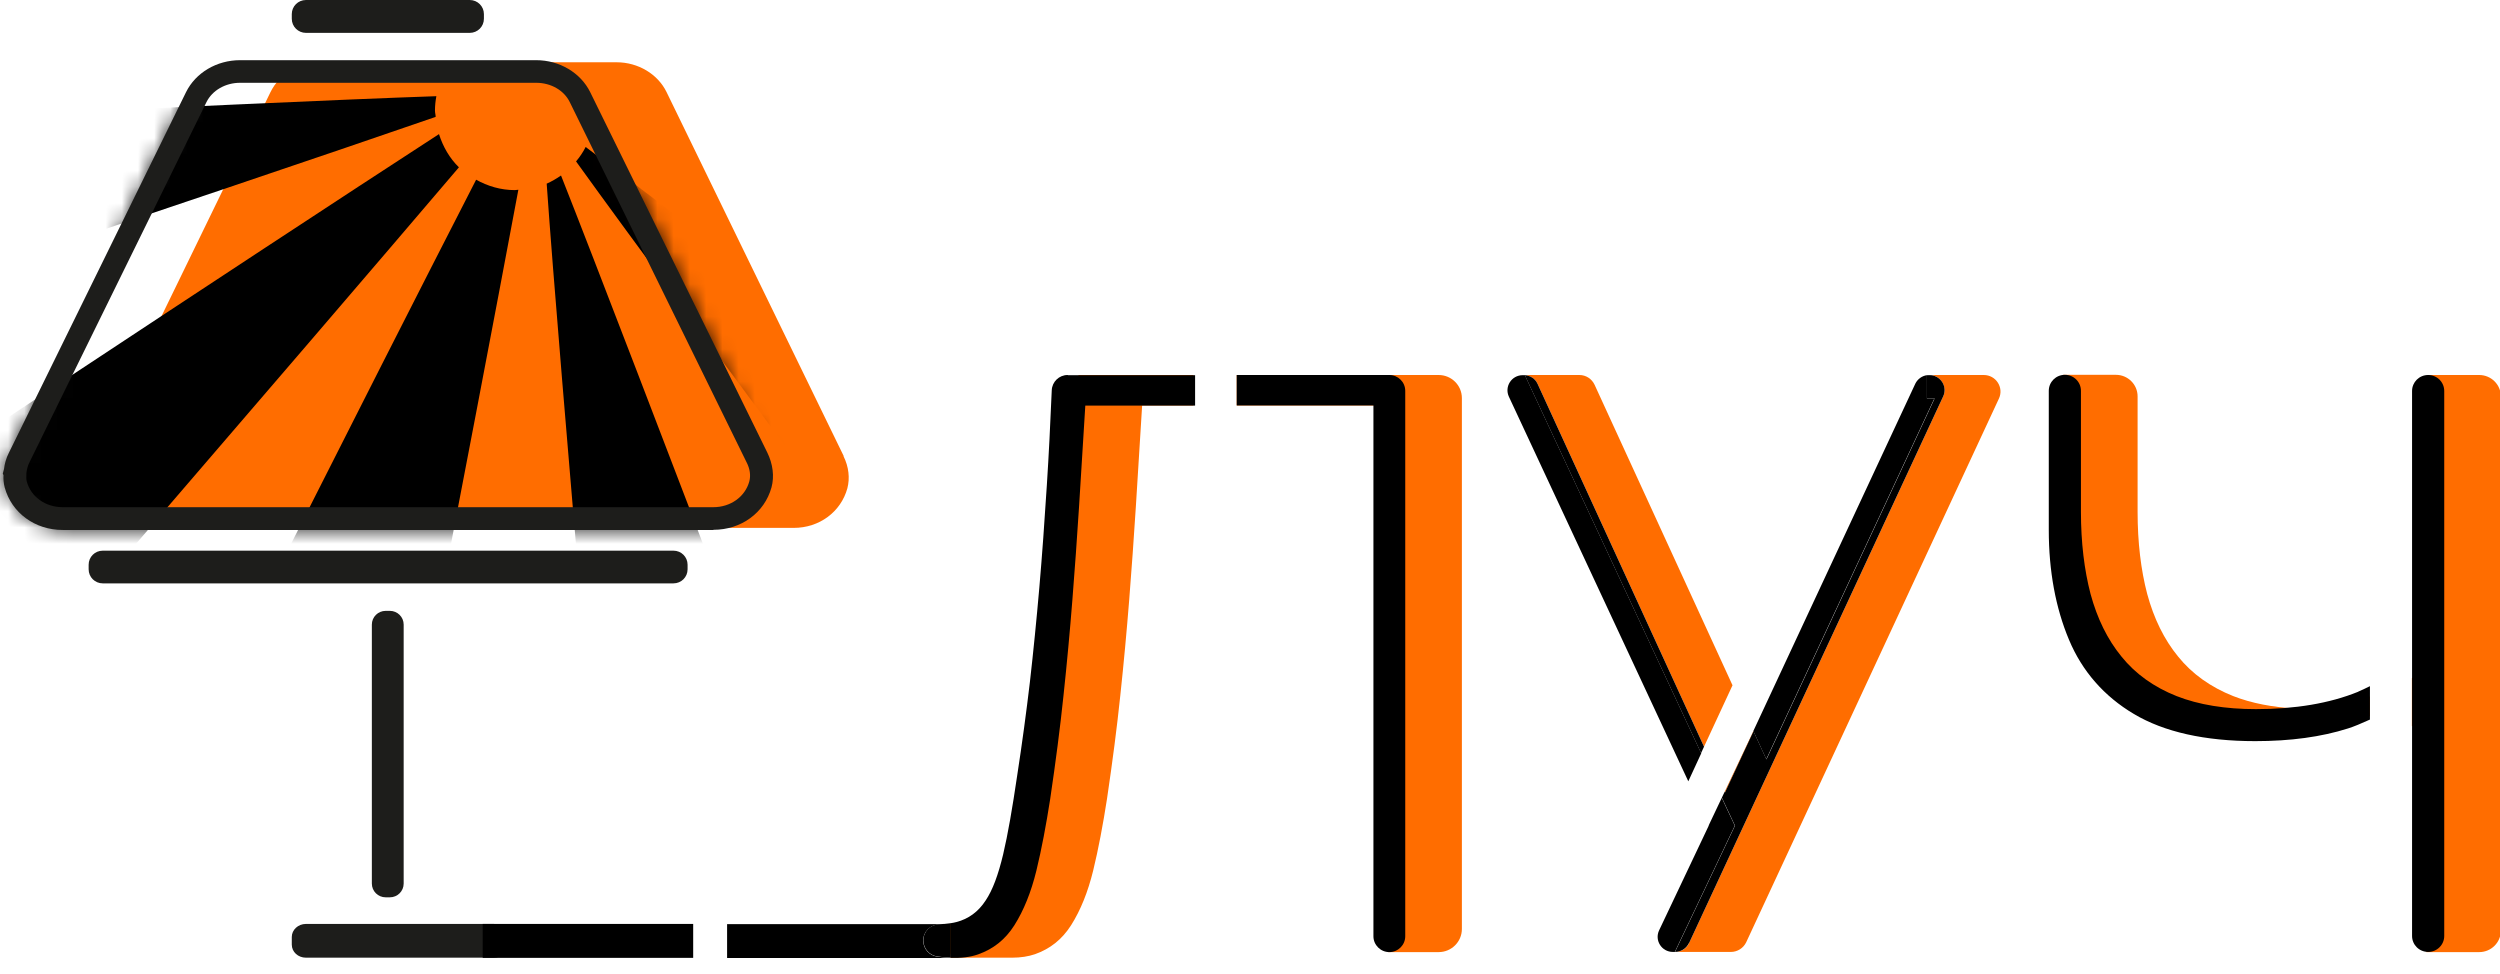 <svg width="154" height="60" viewBox="0 0 154 60" fill="none" xmlns="http://www.w3.org/2000/svg">
<g clip-path="url(#clip0_1754_15432)">
<path d="M30.413 56.914H18.846C18.362 56.914 17.974 57.279 17.974 57.718V58.189C17.974 58.639 18.362 58.993 18.846 58.993H30.413C30.897 58.993 31.285 58.629 31.285 58.189V57.718C31.285 57.268 30.897 56.914 30.413 56.914Z" fill="#1D1D1B"/>
<path d="M51.972 28.093L41.063 5.679C40.525 4.564 39.308 3.836 37.983 3.836H19.74C18.415 3.836 17.209 4.554 16.66 5.679L5.751 28.104C5.6 28.414 5.503 28.757 5.471 29.078L5.428 29.271L5.449 29.325C5.439 29.529 5.449 29.796 5.514 30.075C5.912 31.532 7.237 32.518 8.82 32.518H48.892C50.475 32.518 51.8 31.532 52.199 30.075C52.36 29.453 52.285 28.757 51.962 28.104L51.972 28.093Z" fill="#FF6D00"/>
<path d="M28.937 0.697H18.847C18.752 0.697 18.674 0.773 18.674 0.868V1.157C18.674 1.252 18.752 1.329 18.847 1.329H28.937C29.033 1.329 29.11 1.252 29.11 1.157V0.868C29.11 0.773 29.033 0.697 28.937 0.697Z" fill="#1D1D1B"/>
<path d="M28.937 0H18.846C18.365 0 17.974 0.389 17.974 0.868V1.157C17.974 1.636 18.365 2.025 18.846 2.025H28.937C29.419 2.025 29.809 1.636 29.809 1.157V0.868C29.809 0.389 29.419 0 28.937 0Z" fill="#1D1D1B"/>
<mask id="mask0_1754_15432" style="mask-type:luminance" maskUnits="userSpaceOnUse" x="0" y="3" width="48" height="30">
<path d="M47.137 27.932L36.239 5.732C35.668 4.575 34.419 3.836 33.029 3.836H14.786C13.408 3.836 12.148 4.586 11.577 5.732L0.668 27.932C0.506 28.253 0.409 28.607 0.377 28.918L0.323 29.164L0.356 29.239C0.356 29.443 0.356 29.711 0.431 29.989C0.84 31.5 2.229 32.507 3.877 32.507H43.939C45.586 32.507 46.976 31.5 47.385 29.989C47.557 29.346 47.471 28.618 47.137 27.932Z" fill="white"/>
</mask>
<g mask="url(#mask0_1754_15432)">
<path d="M27.042 8.261C15.163 15.964 -9.789 32.518 -9.789 32.518L-3.177 46.907C-3.177 46.907 18.34 21.975 28.269 10.307C27.699 9.75 27.289 9.043 27.042 8.261Z" fill="black"/>
<path d="M26.891 5.925C15.217 6.321 -20.892 8.143 -20.892 8.143L-22.615 23.861C-22.615 23.861 14.84 11.357 26.837 7.2C26.837 7.071 26.794 6.954 26.794 6.814C26.794 6.504 26.826 6.214 26.88 5.925H26.891Z" fill="black"/>
<path d="M29.325 11.079C22.648 24.075 10.102 49.018 10.102 49.018L23.014 58.243C23.014 58.243 29.066 27.021 31.931 11.689C31.855 11.689 31.791 11.711 31.715 11.711C30.843 11.711 30.035 11.464 29.325 11.068V11.079Z" fill="black"/>
<path d="M37.714 59.357L53.577 60.482C53.577 60.482 38.64 21.118 34.559 10.811C34.279 11.004 33.988 11.175 33.676 11.314C34.43 22.179 37.725 59.357 37.725 59.357H37.714Z" fill="black"/>
<path d="M64.045 48.6L78.153 41.314C78.153 41.314 45.328 15.997 36.077 9.054C35.916 9.375 35.711 9.675 35.485 9.943C42.022 19.039 64.056 48.589 64.056 48.589L64.045 48.6Z" fill="black"/>
</g>
<path d="M43.938 32.646H3.866C2.154 32.646 0.722 31.596 0.291 30.032C0.215 29.753 0.205 29.486 0.215 29.271L0.172 29.175L0.248 28.886C0.28 28.586 0.377 28.221 0.549 27.889L11.459 5.678C12.051 4.478 13.354 3.707 14.786 3.707H33.029C34.462 3.707 35.765 4.478 36.357 5.678L47.266 27.878C47.611 28.586 47.708 29.346 47.525 30.021C47.094 31.586 45.662 32.636 43.949 32.636L43.938 32.646ZM1.626 29.132V29.196C1.626 29.325 1.605 29.507 1.648 29.657C1.906 30.611 2.8 31.243 3.866 31.243H43.938C45.005 31.243 45.898 30.6 46.157 29.657C46.254 29.303 46.2 28.886 45.995 28.489L35.097 6.289C34.742 5.561 33.934 5.1 33.029 5.1H14.786C13.882 5.1 13.074 5.571 12.719 6.289L1.809 28.489C1.712 28.682 1.659 28.896 1.626 29.132Z" fill="#1D1D1B"/>
<path d="M41.483 34.618H6.322C6.227 34.618 6.149 34.695 6.149 34.789V35.079C6.149 35.173 6.227 35.25 6.322 35.25H41.483C41.578 35.25 41.656 35.173 41.656 35.079V34.789C41.656 34.695 41.578 34.618 41.483 34.618Z" fill="#1D1D1B"/>
<path d="M6.332 33.921H41.483C41.968 33.921 42.355 34.307 42.355 34.789V35.068C42.355 35.55 41.968 35.936 41.483 35.936H6.332C5.848 35.936 5.46 35.55 5.46 35.068V34.789C5.46 34.307 5.848 33.921 6.332 33.921Z" fill="#1D1D1B"/>
<path d="M23.606 38.475V54.429C23.606 54.511 23.674 54.579 23.757 54.579H24.016C24.099 54.579 24.166 54.511 24.166 54.429V38.475C24.166 38.392 24.099 38.325 24.016 38.325H23.757C23.674 38.325 23.606 38.392 23.606 38.475Z" fill="#1D1D1B"/>
<path d="M24.015 37.629H23.757C23.287 37.629 22.906 38.008 22.906 38.475V54.429C22.906 54.896 23.287 55.275 23.757 55.275H24.015C24.485 55.275 24.866 54.896 24.866 54.429V38.475C24.866 38.008 24.485 37.629 24.015 37.629Z" fill="#1D1D1B"/>
<path d="M68.32 23.1H66.436C66.339 25.468 66.231 27.75 66.091 29.872C65.951 32.079 65.8 34.2 65.628 36.182C65.456 38.154 65.262 40.114 65.046 42C64.831 43.822 64.572 45.761 64.26 47.786C63.969 49.757 63.679 51.386 63.399 52.618C63.097 53.882 62.752 54.814 62.322 55.457C61.869 56.154 61.266 56.593 60.523 56.786C59.963 56.936 59.285 56.979 58.477 56.914V58.746C58.477 58.746 58.52 58.746 58.552 58.757V58.993H62.354C62.871 58.993 63.345 58.918 63.754 58.779C64.691 58.447 65.423 57.868 65.983 56.989C66.565 56.068 67.017 54.943 67.34 53.625C67.663 52.297 67.943 50.807 68.191 49.211C68.535 46.886 68.805 44.807 69.009 42.857C69.225 40.843 69.408 38.85 69.559 36.954C69.709 35.025 69.849 33.118 69.968 31.221L70.356 24.975H73.511V23.1H68.352H68.32Z" fill="#FF6D00"/>
<path d="M88.62 23.1H76.182V24.975H86.208V56.422H85.508V58.65H88.62C89.417 58.65 90.052 58.007 90.052 57.225V24.525C90.052 23.732 89.406 23.1 88.62 23.1Z" fill="#FF6D00"/>
<path d="M141.497 43.65C140.011 43.575 138.686 43.318 137.566 42.879C136.188 42.332 135.036 41.518 134.174 40.447C133.312 39.397 132.677 38.1 132.268 36.589C131.88 35.111 131.676 33.407 131.676 31.532V24.418C131.676 23.679 131.072 23.089 130.34 23.089H127.099V24.654H127.809V32.647C127.809 35.175 128.229 37.447 129.059 39.418C129.866 41.346 131.212 42.889 133.054 43.982C134.314 44.732 135.886 45.225 137.739 45.471V44.121H145.988V42.9C144.652 43.318 143.156 43.564 141.508 43.639L141.497 43.65Z" fill="#FF6D00"/>
<path d="M152.718 23.1H149.531V24.9H150.177V40.886C149.746 41.132 149.154 41.464 148.572 41.775V44.732C149.035 44.55 149.606 44.293 150.177 44.004V57.107H149.466V58.65H152.718C153.461 58.65 154.054 58.05 154.054 57.322V24.429C154.054 23.689 153.451 23.1 152.718 23.1Z" fill="#FF6D00"/>
<path d="M106.26 48.825L108.026 45.054L108.015 45.022L106.238 48.772L106.26 48.825Z" fill="#FF6D00"/>
<path d="M122.199 23.1H118.957C119.571 23.186 119.969 23.839 119.7 24.418L104.042 58.104C103.891 58.436 103.557 58.639 103.191 58.639H106.626C107.025 58.639 107.391 58.404 107.563 58.05L123.136 24.547C123.448 23.872 122.952 23.1 122.199 23.1Z" fill="#FF6D00"/>
<path d="M94.715 23.646L104.968 45.996L106.723 42.214L98.226 23.7C98.054 23.336 97.698 23.1 97.289 23.1H93.929C94.263 23.132 94.575 23.336 94.715 23.646Z" fill="#FF6D00"/>
<path d="M118.849 23.1C118.849 23.1 118.785 23.1 118.752 23.111H118.968C118.968 23.111 118.892 23.1 118.86 23.1H118.849Z" fill="black"/>
<path d="M106.066 49.136L105.258 50.839V50.861L102.2 57.311C101.909 57.932 102.361 58.639 103.051 58.639H103.169L106.863 50.861L106.055 49.136H106.066Z" fill="black"/>
<path d="M119.173 24.547H118.699V23.111C118.397 23.154 118.128 23.347 117.988 23.625L108.005 45.032L108.802 46.768L119.162 24.536L119.173 24.547Z" fill="black"/>
<path d="M93.929 23.111C93.929 23.111 93.886 23.111 93.865 23.111H93.8C93.111 23.111 92.659 23.818 92.949 24.439L103.999 48.129L104.796 46.404L93.94 23.122L93.929 23.111Z" fill="black"/>
<path d="M104.968 45.997L94.715 23.647C94.575 23.336 94.274 23.132 93.929 23.111L104.785 46.393L104.968 45.997Z" fill="black"/>
<path d="M104.042 58.104L119.7 24.418C119.969 23.839 119.582 23.186 118.957 23.111H118.699V24.547H119.172L108.812 46.779L108.016 45.043L106.26 48.814L106.239 48.772L106.066 49.136L106.874 50.861L103.18 58.639C103.546 58.639 103.88 58.425 104.031 58.104H104.042Z" fill="black"/>
<path d="M149.574 23.1C149.025 23.1 148.583 23.539 148.583 24.086V40.875V43.039V57.654C148.583 58.2 149.025 58.639 149.574 58.639C150.123 58.639 150.565 58.2 150.565 57.654V24.086C150.565 23.539 150.123 23.1 149.574 23.1Z" fill="black"/>
<path d="M145.266 42.611C143.5 43.329 141.378 43.682 138.966 43.682C137.082 43.682 135.434 43.414 134.077 42.879C132.698 42.332 131.546 41.518 130.685 40.447C129.823 39.397 129.188 38.1 128.778 36.589C128.391 35.111 128.186 33.407 128.186 31.532V24.075C128.186 23.529 127.745 23.089 127.195 23.089C126.646 23.089 126.205 23.529 126.205 24.075V32.647C126.205 35.175 126.625 37.447 127.454 39.418C128.262 41.346 129.608 42.889 131.449 43.982C133.302 45.086 135.811 45.654 138.923 45.654C141.077 45.654 142.994 45.397 144.642 44.871C144.986 44.764 145.471 44.561 145.988 44.325V42.268C145.708 42.407 145.46 42.525 145.277 42.6L145.266 42.611Z" fill="black"/>
<path d="M65.768 23.1C65.24 23.1 64.809 23.518 64.788 24.043C64.702 26.079 64.605 28.039 64.486 29.882C64.346 32.089 64.195 34.211 64.023 36.193C63.851 38.164 63.657 40.125 63.442 42.011C63.226 43.832 62.968 45.772 62.655 47.797C62.365 49.768 62.085 51.397 61.794 52.629C61.492 53.893 61.148 54.825 60.717 55.468C60.265 56.164 59.662 56.604 58.919 56.797C58.682 56.861 58.412 56.893 58.122 56.925H58.563V59.004C59.199 59.025 59.769 58.961 60.254 58.789C61.191 58.457 61.923 57.879 62.483 57C63.065 56.079 63.517 54.954 63.84 53.636C64.163 52.307 64.443 50.818 64.691 49.221C65.035 46.897 65.305 44.818 65.509 42.868C65.725 40.854 65.908 38.861 66.058 36.964C66.209 35.036 66.349 33.129 66.468 31.232L66.855 24.986H73.618V23.111H65.778L65.768 23.1Z" fill="black"/>
<path d="M85.583 23.1H76.182V24.975H84.603V57.675C84.603 58.211 85.045 58.65 85.583 58.65C86.122 58.65 86.563 58.211 86.563 57.675V24.075C86.563 23.539 86.122 23.1 85.583 23.1Z" fill="black"/>
<path d="M56.872 57.954V57.922C56.872 57.397 57.303 56.968 57.831 56.947C57.938 56.947 58.024 56.925 58.121 56.925H44.789V59.014H58.563C58.294 58.993 58.014 58.971 57.723 58.929C57.238 58.854 56.872 58.447 56.872 57.954Z" fill="black"/>
<path d="M42.7 56.914H29.734V59.004H42.7V56.914Z" fill="black"/>
<path d="M58.133 56.914C58.036 56.914 57.939 56.936 57.842 56.936C57.314 56.957 56.883 57.375 56.883 57.911V57.943C56.883 58.436 57.249 58.843 57.734 58.918C58.025 58.961 58.305 58.982 58.574 58.993V56.914H58.133Z" fill="black"/>
</g>
<defs>
<clipPath id="clip0_1754_15432">
<rect width="154" height="60" fill="white"/>
</clipPath>
</defs>
</svg>

